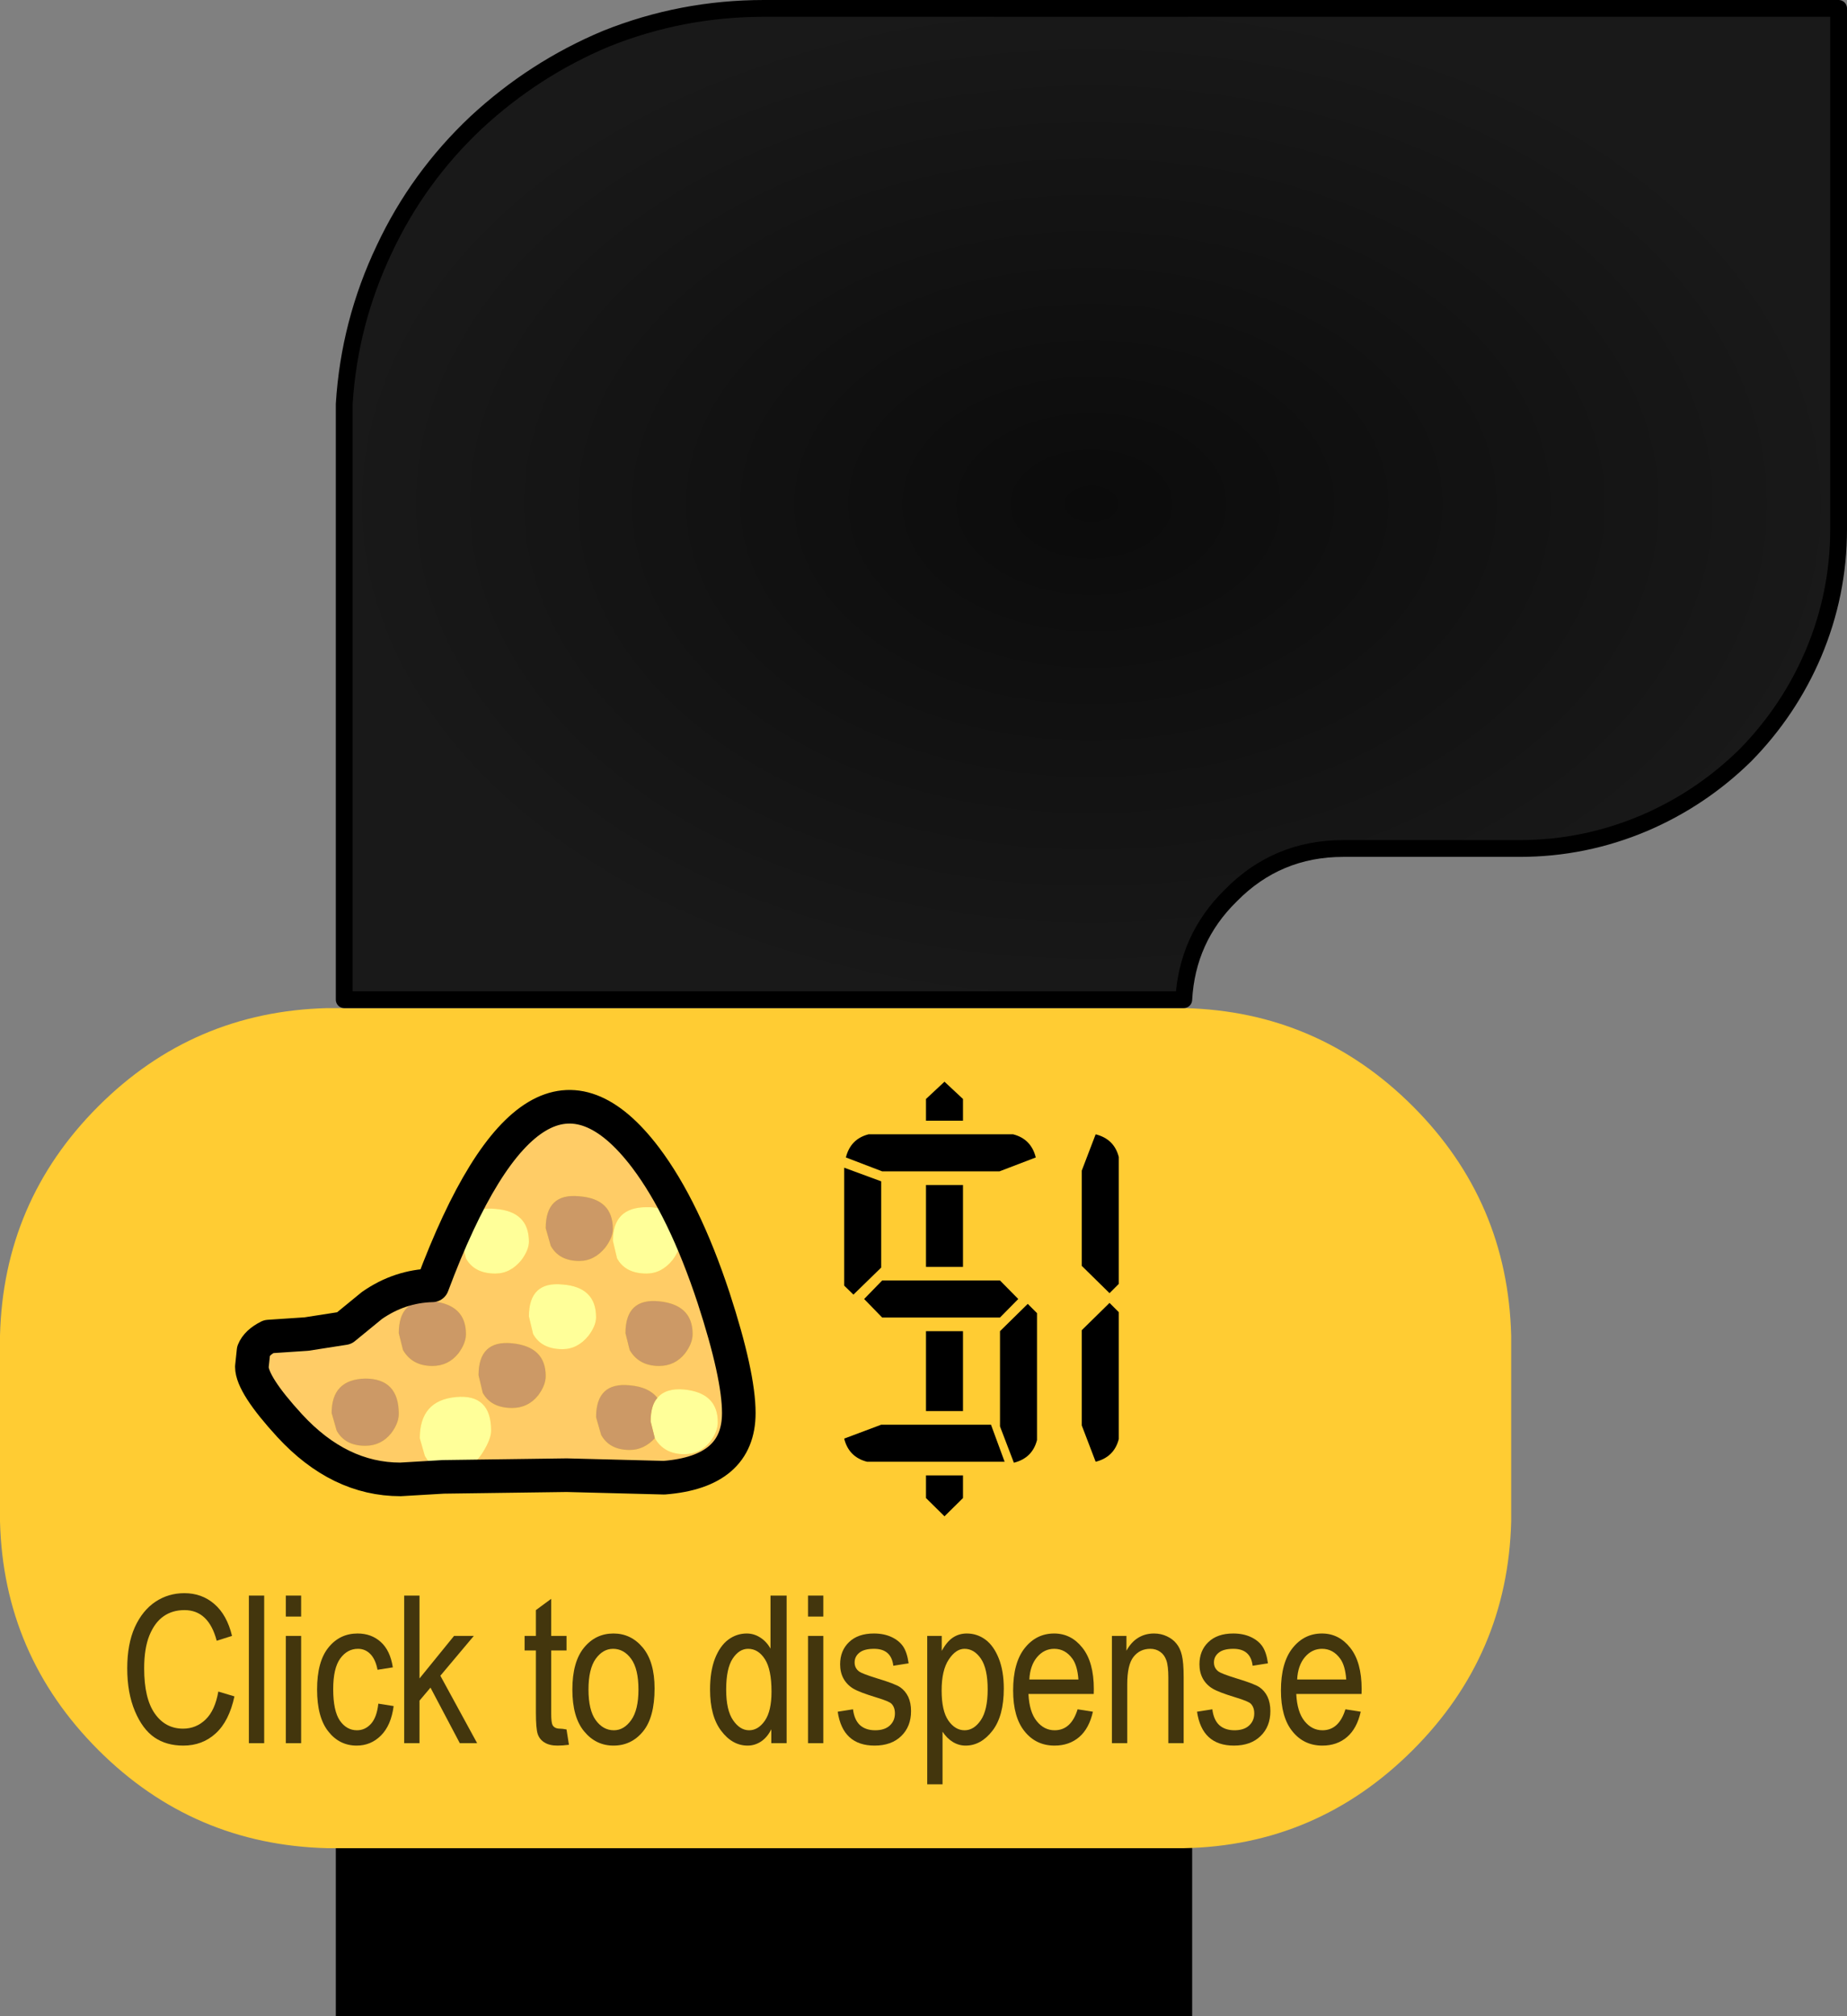 <?xml version="1.0" encoding="UTF-8" standalone="no"?>
<svg xmlns:ffdec="https://www.free-decompiler.com/flash" xmlns:xlink="http://www.w3.org/1999/xlink" ffdec:objectType="frame" height="120.0px" width="110.0px" xmlns="http://www.w3.org/2000/svg">
  <rect width="100%" height="100%" fill="#808080" stroke="none"/>
  <g transform="matrix(1.0, 0.0, 0.0, 1.0, 75.0, 60.0)">
    <use ffdec:characterId="277" height="120.0" transform="matrix(1.0, 0.0, 0.0, 1.0, -75.0, -60.0)" width="110.0" xlink:href="#shape0"/>
    <use ffdec:characterId="278" height="29.15" transform="matrix(1.0, 0.0, 0.0, 1.0, -24.7, 2.15)" width="17.35" xlink:href="#text0"/>
    <use ffdec:characterId="201" height="14.1" transform="matrix(1.0, 0.0, 0.0, 1.0, -67.25, 33.05)" width="74.4" xlink:href="#text1"/>
  </g>
  <defs>
    <g id="shape0" transform="matrix(1.0, 0.0, 0.0, 1.0, 75.0, 60.0)">
      <path d="M-4.0 24.0 L-55.0 24.0 -55.0 60.0 -4.0 60.0 -4.0 24.0 -4.0 24.0" fill="#000000" fill-rule="evenodd" stroke="none"/>
      <path d="M-5.0 0.0 L-4.45 0.0 Q3.5 0.2 9.15 5.85 14.8 11.5 15.0 19.5 L15.0 30.55 Q14.8 38.5 9.15 44.15 3.45 49.85 -4.5 50.0 L-55.0 50.0 -55.5 50.0 Q-63.5 49.8 -69.15 44.15 -74.8 38.5 -75.0 30.55 L-75.0 19.5 Q-74.8 11.5 -69.15 5.85 -63.5 0.2 -55.5 0.0 L-55.0 0.0 -5.0 0.0" fill="#ffcc33" fill-rule="evenodd" stroke="none"/>
      <path d="M34.5 -59.5 L34.5 -28.5 Q34.5 -24.65 33.0 -21.1 31.55 -17.7 28.95 -15.05 26.3 -12.45 22.9 -11.0 19.35 -9.5 15.5 -9.5 L5.0 -9.5 Q1.05 -9.5 -1.7 -6.7 -4.3 -4.15 -4.5 -0.5 L-54.5 -0.5 -54.5 -35.95 Q-54.2 -40.8 -52.1 -45.2 -50.1 -49.45 -46.65 -52.7 -43.2 -55.9 -38.9 -57.7 -34.4 -59.5 -29.5 -59.5 L34.5 -59.5 34.5 -59.5" fill="url(#gradient0)" fill-rule="evenodd" stroke="none"/>
      <path d="M34.5 -59.5 L34.5 -28.5 Q34.5 -24.65 33.0 -21.1 31.55 -17.7 28.95 -15.05 26.3 -12.45 22.9 -11.0 19.35 -9.5 15.5 -9.5 L5.0 -9.5 Q1.05 -9.5 -1.7 -6.7 -4.3 -4.15 -4.5 -0.5 L-54.5 -0.5 -54.5 -35.95 Q-54.2 -40.8 -52.1 -45.2 -50.1 -49.45 -46.65 -52.7 -43.2 -55.9 -38.9 -57.7 -34.4 -59.5 -29.5 -59.5 L34.5 -59.5 34.5 -59.5 Z" fill="none" stroke="#000000" stroke-linecap="round" stroke-linejoin="round" stroke-width="1.0"/>
      <path d="M-34.95 15.0 Q-34.5 14.4 -34.5 13.9 -34.5 11.8 -36.5 11.85 -38.5 11.85 -38.5 13.85 L-38.25 14.9 Q-37.75 15.8 -36.5 15.8 -35.6 15.8 -34.95 15.0 M-35.85 23.2 Q-36.35 22.55 -37.5 22.45 -39.5 22.25 -39.5 24.35 L-39.2 25.4 Q-38.7 26.3 -37.5 26.3 -36.65 26.3 -36.0 25.6 -35.45 26.55 -34.25 26.55 -33.3 26.55 -32.7 25.8 -32.25 25.2 -32.25 24.65 -32.25 22.9 -34.25 22.7 -35.35 22.6 -35.85 23.2 M-38.95 14.25 Q-38.5 13.65 -38.5 13.15 -38.5 11.35 -40.5 11.2 -42.5 11.0 -42.5 13.1 L-42.2 14.15 Q-41.7 15.05 -40.5 15.05 -39.6 15.05 -38.95 14.25 M-37.75 19.35 L-37.5 20.35 Q-36.95 21.3 -35.75 21.3 -34.8 21.3 -34.2 20.55 -33.75 19.95 -33.75 19.4 -33.75 17.65 -35.75 17.45 -37.75 17.25 -37.75 19.35 M-31.0 24.1 Q-31.0 27.6 -35.45 27.95 L-41.25 27.8 -48.6 27.9 -51.15 28.05 Q-54.8 28.05 -57.75 24.85 -60.0 22.4 -60.0 21.35 L-59.9 20.4 Q-59.7 19.9 -59.0 19.55 L-56.75 19.4 -54.5 19.05 -52.85 17.7 Q-51.2 16.55 -49.25 16.5 -43.15 0.2 -36.55 8.9 -34.25 11.95 -32.5 17.25 -31.0 21.85 -31.0 24.1 M-39.95 19.5 Q-39.5 18.9 -39.5 18.4 -39.5 16.6 -41.5 16.45 -43.5 16.25 -43.5 18.35 L-43.25 19.4 Q-42.75 20.3 -41.5 20.3 -40.6 20.3 -39.95 19.5 M-51.25 19.35 L-51.0 20.35 Q-50.45 21.3 -49.25 21.3 -48.3 21.3 -47.7 20.55 -47.25 19.95 -47.25 19.4 -47.25 17.65 -49.25 17.45 -51.25 17.25 -51.25 19.35 M-53.25 22.05 Q-55.25 22.1 -55.25 24.1 L-54.95 25.15 Q-54.45 26.05 -53.25 26.05 -52.3 26.05 -51.7 25.3 -51.25 24.7 -51.25 24.15 -51.25 22.05 -53.25 22.05 M-45.5 15.8 Q-44.6 15.8 -43.95 15.0 -43.5 14.4 -43.5 13.9 -43.5 12.1 -45.5 11.95 -47.5 11.75 -47.5 13.85 L-47.25 14.9 Q-46.75 15.8 -45.5 15.8 M-46.5 21.85 L-46.25 22.9 Q-45.75 23.8 -44.5 23.8 -43.55 23.8 -42.95 23.05 -42.5 22.45 -42.5 21.9 -42.5 20.15 -44.5 19.95 -46.5 19.75 -46.5 21.85 M-50.0 25.6 L-49.7 26.65 Q-49.2 27.55 -48.0 27.55 -46.95 27.55 -46.25 26.45 -45.75 25.65 -45.75 25.15 -45.75 22.95 -47.85 23.15 -50.0 23.35 -50.0 25.6" fill="#ffcc66" fill-rule="evenodd" stroke="none"/>
      <path d="M-34.95 15.0 Q-35.6 15.8 -36.5 15.8 -37.75 15.8 -38.25 14.9 L-38.5 13.85 Q-38.5 11.85 -36.5 11.85 -34.5 11.8 -34.5 13.9 -34.5 14.4 -34.95 15.0 M-35.85 23.2 Q-35.35 22.6 -34.25 22.7 -32.25 22.9 -32.25 24.65 -32.25 25.2 -32.7 25.8 -33.3 26.55 -34.25 26.55 -35.45 26.55 -36.0 25.6 L-36.25 24.6 Q-36.25 23.65 -35.85 23.2 M-39.95 19.5 Q-40.6 20.3 -41.5 20.3 -42.75 20.3 -43.25 19.4 L-43.5 18.35 Q-43.5 16.25 -41.5 16.45 -39.5 16.6 -39.5 18.4 -39.5 18.9 -39.95 19.5 M-45.5 15.8 Q-46.75 15.8 -47.25 14.9 L-47.5 13.85 Q-47.5 11.75 -45.5 11.95 -43.5 12.1 -43.5 13.9 -43.5 14.4 -43.95 15.0 -44.6 15.8 -45.5 15.8 M-50.0 25.6 Q-50.0 23.35 -47.85 23.15 -45.75 22.95 -45.75 25.15 -45.75 25.65 -46.25 26.45 -46.95 27.55 -48.0 27.55 -49.2 27.55 -49.7 26.65 L-50.0 25.6" fill="#ffff99" fill-rule="evenodd" stroke="none"/>
      <path d="M-38.95 14.25 Q-39.6 15.05 -40.5 15.05 -41.7 15.05 -42.2 14.15 L-42.5 13.1 Q-42.5 11.0 -40.5 11.2 -38.5 11.35 -38.5 13.15 -38.5 13.65 -38.95 14.25 M-36.0 25.6 Q-36.65 26.3 -37.5 26.3 -38.7 26.3 -39.2 25.4 L-39.5 24.35 Q-39.5 22.25 -37.5 22.45 -36.35 22.55 -35.85 23.2 -36.25 23.65 -36.25 24.6 L-36.0 25.6 M-37.75 19.35 Q-37.75 17.25 -35.75 17.45 -33.75 17.65 -33.75 19.4 -33.75 19.95 -34.2 20.55 -34.8 21.3 -35.75 21.3 -36.95 21.3 -37.5 20.35 L-37.75 19.35 M-53.25 22.05 Q-51.25 22.05 -51.25 24.15 -51.25 24.7 -51.7 25.3 -52.3 26.05 -53.25 26.05 -54.45 26.05 -54.95 25.15 L-55.25 24.1 Q-55.25 22.1 -53.25 22.05 M-51.25 19.35 Q-51.25 17.25 -49.25 17.45 -47.25 17.65 -47.25 19.4 -47.25 19.95 -47.7 20.55 -48.3 21.3 -49.25 21.3 -50.45 21.3 -51.0 20.35 L-51.25 19.35 M-46.5 21.85 Q-46.5 19.75 -44.5 19.95 -42.5 20.15 -42.5 21.9 -42.5 22.45 -42.95 23.05 -43.55 23.8 -44.5 23.8 -45.75 23.8 -46.25 22.9 L-46.5 21.85" fill="#cc9966" fill-rule="evenodd" stroke="none"/>
      <path d="M-31.0 24.1 Q-31.0 27.6 -35.45 27.95 L-41.25 27.8 -48.6 27.9 -51.15 28.05 Q-54.8 28.05 -57.75 24.85 -60.0 22.4 -60.0 21.35 L-59.9 20.4 Q-59.7 19.9 -59.0 19.55 L-56.75 19.4 -54.5 19.05 -52.85 17.7 Q-51.2 16.55 -49.25 16.5 -43.15 0.2 -36.55 8.9 -34.25 11.95 -32.5 17.25 -31.0 21.85 -31.0 24.1 L-31.0 24.1 Z" fill="none" stroke="#000000" stroke-linecap="round" stroke-linejoin="round" stroke-width="2.0"/>
    </g>
    <radialGradient cx="0" cy="0" gradientTransform="matrix(0.055, 0.0, 0.0, 0.037, -10.0, -30.0)" gradientUnits="userSpaceOnUse" id="gradient0" r="819.2" spreadMethod="pad">
      <stop offset="0.0" stop-color="#0b0b0b"/>
      <stop offset="1.0" stop-color="#191919"/>
    </radialGradient>
    <g id="text0" transform="matrix(1.0, 0.0, 0.0, 1.0, -1.3, 2.85)">
      <g transform="matrix(1.0, 0.0, 0.0, 1.0, 0.0, 0.0)">
        <use fill="#000000" height="29.15" transform="matrix(0.029, 0.0, 0.0, 0.029, 0.0, 22.0)" width="17.35" xlink:href="#font_Digital-7__0"/>
        <use fill="#000000" height="29.15" transform="matrix(0.029, 0.0, 0.0, 0.029, 14.15, 22.0)" width="17.35" xlink:href="#font_Digital-7_10"/>
      </g>
    </g>
    <g id="font_Digital-7__0">
      <path d="M212.0 28.0 L212.0 28.0 212.0 74.5 250.0 112.0 288.0 74.5 288.0 28.0 212.0 28.0 M288.0 -104.0 L288.0 -104.0 288.0 -268.0 212.0 -268.0 212.0 -104.0 288.0 -104.0 M288.0 -400.0 L288.0 -400.0 288.0 -568.0 212.0 -568.0 212.0 -400.0 288.0 -400.0 M288.0 -700.0 L288.0 -700.0 288.0 -744.5 250.0 -780.0 212.0 -744.5 212.0 -700.0 288.0 -700.0 M363.0 -596.0 L363.0 -596.0 437.5 -624.5 Q428.0 -662.5 391.0 -672.0 L94.0 -672.0 Q57.0 -662.5 47.5 -624.5 L122.0 -596.0 363.0 -596.0 M44.0 -603.5 L44.0 -603.5 44.0 -361.5 63.0 -343.0 120.0 -398.5 120.0 -575.5 44.0 -603.5 M345.5 -76.0 L345.5 -76.0 120.0 -76.0 44.0 -47.5 Q53.5 -9.5 91.0 0.0 L373.5 0.0 345.5 -76.0 M364.0 -268.0 L364.0 -268.0 364.0 -72.5 392.5 2.0 Q430.5 -7.5 440.0 -44.5 L440.0 -305.0 421.0 -324.0 364.0 -268.0 M122.0 -372.0 L122.0 -372.0 85.0 -334.0 122.0 -296.0 364.0 -296.0 401.5 -334.0 364.0 -372.0 122.0 -372.0" fill-rule="evenodd" stroke="none"/>
    </g>
    <g id="font_Digital-7_10">
      <path d="M101.0 -346.0 L101.0 -346.0 120.0 -365.0 120.0 -625.5 Q110.5 -662.5 72.5 -672.0 L44.0 -597.5 44.0 -402.0 101.0 -346.0 M44.0 -270.0 L44.0 -270.0 44.0 -74.5 72.5 0.0 Q110.5 -9.5 120.0 -46.5 L120.0 -307.0 101.0 -326.0 44.0 -270.0" fill-rule="evenodd" stroke="none"/>
    </g>
    <g id="text1" transform="matrix(1.0, 0.0, 0.0, 1.0, -70.05, -0.3)">
      <g transform="matrix(1.0, 0.0, 0.0, 1.0, 69.35, 0.0)">
        <use fill="#000000" fill-opacity="0.737" height="14.1" transform="matrix(0.012, 0.0, 0.0, 0.012, 0.0, 11.0)" width="74.4" xlink:href="#font_Arial_Narrow_C0"/>
        <use fill="#000000" fill-opacity="0.737" height="14.1" transform="matrix(0.012, 0.0, 0.0, 0.012, 7.1, 11.0)" width="74.4" xlink:href="#font_Arial_Narrow_l0"/>
        <use fill="#000000" fill-opacity="0.737" height="14.1" transform="matrix(0.012, 0.0, 0.0, 0.012, 9.3, 11.0)" width="74.4" xlink:href="#font_Arial_Narrow_i0"/>
        <use fill="#000000" fill-opacity="0.737" height="14.1" transform="matrix(0.012, 0.0, 0.0, 0.012, 11.45, 11.0)" width="74.4" xlink:href="#font_Arial_Narrow_c0"/>
        <use fill="#000000" fill-opacity="0.737" height="14.1" transform="matrix(0.012, 0.0, 0.0, 0.012, 16.35, 11.0)" width="74.4" xlink:href="#font_Arial_Narrow_k0"/>
        <use fill="#000000" fill-opacity="0.737" height="14.1" transform="matrix(0.012, 0.0, 0.0, 0.012, 24.05, 11.0)" width="74.4" xlink:href="#font_Arial_Narrow_t0"/>
        <use fill="#000000" fill-opacity="0.737" height="14.1" transform="matrix(0.012, 0.0, 0.0, 0.012, 26.75, 11.0)" width="74.4" xlink:href="#font_Arial_Narrow_o0"/>
        <use fill="#000000" fill-opacity="0.737" height="14.1" transform="matrix(0.012, 0.0, 0.0, 0.012, 34.95, 11.0)" width="74.4" xlink:href="#font_Arial_Narrow_d0"/>
        <use fill="#000000" fill-opacity="0.737" height="14.1" transform="matrix(0.012, 0.0, 0.0, 0.012, 40.4, 11.0)" width="74.4" xlink:href="#font_Arial_Narrow_i0"/>
        <use fill="#000000" fill-opacity="0.737" height="14.1" transform="matrix(0.012, 0.0, 0.0, 0.012, 42.6, 11.0)" width="74.4" xlink:href="#font_Arial_Narrow_s0"/>
        <use fill="#000000" fill-opacity="0.737" height="14.1" transform="matrix(0.012, 0.0, 0.0, 0.012, 47.5, 11.0)" width="74.4" xlink:href="#font_Arial_Narrow_p0"/>
        <use fill="#000000" fill-opacity="0.737" height="14.1" transform="matrix(0.012, 0.0, 0.0, 0.012, 53.0, 11.0)" width="74.4" xlink:href="#font_Arial_Narrow_e0"/>
        <use fill="#000000" fill-opacity="0.737" height="14.1" transform="matrix(0.012, 0.0, 0.0, 0.012, 58.5, 11.0)" width="74.4" xlink:href="#font_Arial_Narrow_n0"/>
        <use fill="#000000" fill-opacity="0.737" height="14.1" transform="matrix(0.012, 0.0, 0.0, 0.012, 64.0, 11.0)" width="74.4" xlink:href="#font_Arial_Narrow_s0"/>
        <use fill="#000000" fill-opacity="0.737" height="14.1" transform="matrix(0.012, 0.0, 0.0, 0.012, 68.95, 11.0)" width="74.4" xlink:href="#font_Arial_Narrow_e0"/>
      </g>
    </g>
    <g id="font_Arial_Narrow_C0">
      <path d="M496.0 -256.0 L496.0 -256.0 Q480.0 -163.0 433.0 -117.5 386.0 -72.0 321.0 -72.0 233.5 -72.0 181.0 -146.5 128.0 -221.5 128.0 -371.0 128.0 -470.0 154.0 -534.5 180.5 -599.0 224.5 -629.5 268.0 -660.0 328.0 -660.0 448.0 -660.0 488.0 -508.0 L564.0 -532.0 Q539.0 -636.0 476.5 -690.0 414.5 -744.0 327.5 -744.0 248.0 -744.0 184.0 -701.5 119.5 -658.5 81.5 -575.0 44.0 -491.5 44.0 -371.0 44.0 -249.0 82.0 -159.0 119.5 -69.5 179.0 -28.5 238.0 12.0 322.0 12.0 417.0 12.0 483.0 -48.5 549.5 -109.0 576.0 -232.0 L496.0 -256.0" fill-rule="evenodd" stroke="none"/>
    </g>
    <g id="font_Arial_Narrow_l0">
      <path d="M132.0 0.0 L132.0 0.0 132.0 -732.0 56.0 -732.0 56.0 0.0 132.0 0.0" fill-rule="evenodd" stroke="none"/>
    </g>
    <g id="font_Arial_Narrow_i0">
      <path d="M132.0 0.0 L132.0 0.0 132.0 -532.0 56.0 -532.0 56.0 0.0 132.0 0.0 M132.0 -628.0 L132.0 -628.0 132.0 -732.0 56.0 -732.0 56.0 -628.0 132.0 -628.0" fill-rule="evenodd" stroke="none"/>
    </g>
    <g id="font_Arial_Narrow_c0">
      <path d="M336.0 -196.0 L336.0 -196.0 Q328.5 -128.0 299.5 -96.0 270.5 -64.0 230.0 -64.0 178.5 -64.0 145.0 -112.0 112.0 -160.5 112.0 -268.0 112.0 -372.0 147.0 -420.0 182.0 -468.0 235.0 -468.0 271.0 -468.0 296.5 -442.0 322.0 -416.0 332.0 -364.0 L408.0 -376.0 Q395.0 -460.0 348.0 -502.0 301.5 -544.0 233.0 -544.0 144.5 -544.0 88.5 -474.5 32.0 -405.0 32.0 -266.5 32.0 -128.5 87.5 -58.5 142.5 12.0 228.5 12.0 299.0 12.0 349.0 -38.0 399.5 -88.5 412.0 -184.0 L336.0 -196.0" fill-rule="evenodd" stroke="none"/>
    </g>
    <g id="font_Arial_Narrow_k0">
      <path d="M132.0 0.0 L132.0 0.0 132.0 -211.0 186.5 -275.5 332.0 0.0 418.0 0.0 235.5 -334.5 401.5 -532.0 303.5 -532.0 132.0 -321.0 132.0 -732.0 56.0 -732.0 56.0 0.0 132.0 0.0" fill-rule="evenodd" stroke="none"/>
    </g>
    <g id="font_Arial_Narrow_t0">
      <path d="M220.0 -68.0 L220.0 -68.0 Q199.5 -72.0 187.0 -72.0 160.5 -72.0 150.5 -90.0 144.0 -103.0 144.0 -146.0 L144.0 -460.0 220.0 -460.0 220.0 -532.0 144.0 -532.0 144.0 -716.0 68.0 -660.0 68.0 -532.0 12.0 -532.0 12.0 -460.0 68.0 -460.0 68.0 -152.0 Q68.0 -72.0 77.0 -45.5 86.0 -18.5 110.5 -3.5 135.0 12.0 175.0 12.0 200.5 12.0 232.0 8.0 L220.0 -68.0" fill-rule="evenodd" stroke="none"/>
    </g>
    <g id="font_Arial_Narrow_o0">
      <path d="M104.0 -266.0 L104.0 -266.0 Q104.0 -367.5 139.5 -418.0 175.5 -468.0 226.0 -468.0 279.5 -468.0 316.0 -418.0 352.0 -368.0 352.0 -266.0 352.0 -165.0 316.0 -114.5 280.0 -64.0 230.0 -64.0 176.5 -64.0 140.0 -114.0 104.0 -164.0 104.0 -266.0 M24.0 -266.0 L24.0 -266.0 Q24.0 -128.5 82.5 -58.5 140.5 12.0 228.0 12.0 317.0 12.0 374.5 -58.0 432.0 -128.0 432.0 -271.5 432.0 -403.5 373.5 -474.0 315.0 -544.0 228.0 -544.0 139.5 -544.0 82.0 -474.0 24.0 -403.5 24.0 -266.0" fill-rule="evenodd" stroke="none"/>
    </g>
    <g id="font_Arial_Narrow_d0">
      <path d="M104.0 -265.5 L104.0 -265.5 Q104.0 -370.0 136.0 -419.0 168.0 -468.0 213.0 -468.0 263.0 -468.0 296.0 -417.0 329.0 -366.0 329.0 -255.5 329.0 -159.5 296.0 -111.5 263.0 -64.0 218.0 -64.0 172.5 -64.0 138.5 -113.5 104.0 -163.0 104.0 -265.5 M404.0 0.0 L404.0 0.0 404.0 -732.0 324.0 -732.0 324.0 -469.0 Q304.0 -504.5 273.0 -524.0 242.0 -544.0 206.0 -544.0 156.0 -544.0 114.5 -513.5 73.5 -483.0 48.5 -420.0 24.0 -356.5 24.0 -266.0 24.0 -133.5 79.5 -61.0 134.5 12.0 210.5 12.0 246.5 12.0 277.5 -8.5 308.5 -29.5 328.0 -69.0 L328.0 0.0 404.0 0.0" fill-rule="evenodd" stroke="none"/>
    </g>
    <g id="font_Arial_Narrow_s0">
      <path d="M20.0 -156.0 L20.0 -156.0 Q45.0 12.0 203.0 12.0 287.0 12.0 335.5 -35.5 384.0 -82.5 384.0 -159.0 384.0 -200.0 370.0 -230.0 355.5 -260.0 330.0 -277.5 304.0 -295.0 212.0 -322.5 142.0 -344.5 128.0 -354.5 104.0 -371.0 104.0 -400.5 104.0 -430.0 128.0 -449.0 151.5 -468.0 200.5 -468.0 286.0 -468.0 296.0 -384.0 L372.0 -396.0 Q364.5 -450.5 344.5 -480.0 324.5 -509.0 287.0 -526.5 249.5 -544.0 199.5 -544.0 121.0 -544.0 76.5 -501.5 32.0 -459.0 32.0 -391.0 32.0 -351.0 49.0 -320.0 66.5 -289.0 97.5 -270.5 128.5 -252.0 214.5 -226.0 274.0 -208.0 286.5 -196.0 304.0 -178.5 304.0 -147.5 304.0 -111.0 278.5 -87.5 253.0 -64.0 206.0 -64.0 159.0 -64.0 130.5 -89.5 102.5 -115.5 96.0 -168.0 L20.0 -156.0" fill-rule="evenodd" stroke="none"/>
    </g>
    <g id="font_Arial_Narrow_p0">
      <path d="M127.5 -261.5 L127.5 -261.5 Q127.5 -362.0 163.0 -415.0 198.0 -468.0 241.0 -468.0 289.0 -468.0 322.5 -419.0 356.0 -369.5 356.0 -267.0 356.0 -163.5 321.5 -113.5 287.5 -64.0 241.5 -64.0 194.5 -64.0 161.0 -112.0 127.5 -160.0 127.5 -261.5 M132.0 204.0 L132.0 204.0 132.0 -57.0 Q153.5 -24.0 183.0 -6.0 212.5 12.0 246.5 12.0 322.5 12.0 379.5 -61.5 436.0 -134.5 436.0 -270.5 436.0 -358.0 411.0 -420.5 386.0 -483.0 345.0 -513.5 303.5 -544.0 252.5 -544.0 213.5 -544.0 183.0 -523.5 153.0 -503.5 128.0 -457.5 L128.0 -532.0 56.0 -532.0 56.0 204.0 132.0 204.0" fill-rule="evenodd" stroke="none"/>
    </g>
    <g id="font_Arial_Narrow_e0">
      <path d="M104.5 -316.0 L104.5 -316.0 Q108.0 -385.5 143.0 -427.0 178.0 -468.0 228.0 -468.0 283.0 -468.0 318.5 -418.5 343.0 -384.5 348.0 -316.0 L104.5 -316.0 M344.0 -168.0 L344.0 -168.0 Q312.0 -64.0 230.0 -64.0 177.5 -64.0 141.0 -109.5 104.5 -154.5 100.0 -244.0 L424.0 -244.0 424.5 -268.0 Q424.5 -402.0 368.0 -473.0 312.0 -544.0 227.5 -544.0 139.0 -544.0 81.5 -471.5 24.0 -399.0 24.0 -261.5 24.0 -128.5 81.0 -58.5 137.5 12.0 229.5 12.0 302.5 12.0 352.0 -30.5 401.0 -72.5 420.0 -156.0 L344.0 -168.0" fill-rule="evenodd" stroke="none"/>
    </g>
    <g id="font_Arial_Narrow_n0">
      <path d="M132.0 0.0 L132.0 0.0 132.0 -292.0 Q132.0 -388.5 163.0 -428.0 194.5 -468.0 246.5 -468.0 274.5 -468.0 295.5 -453.0 316.5 -438.5 326.0 -411.0 336.0 -384.0 336.0 -325.0 L336.0 0.0 412.0 0.0 412.0 -327.0 Q412.0 -400.5 403.0 -436.5 394.5 -472.0 376.0 -494.0 358.0 -516.5 329.0 -530.0 299.5 -544.0 265.0 -544.0 220.5 -544.0 186.0 -522.5 151.5 -501.5 128.0 -458.5 L128.0 -532.0 56.0 -532.0 56.0 0.0 132.0 0.0" fill-rule="evenodd" stroke="none"/>
    </g>
  </defs>
</svg>
